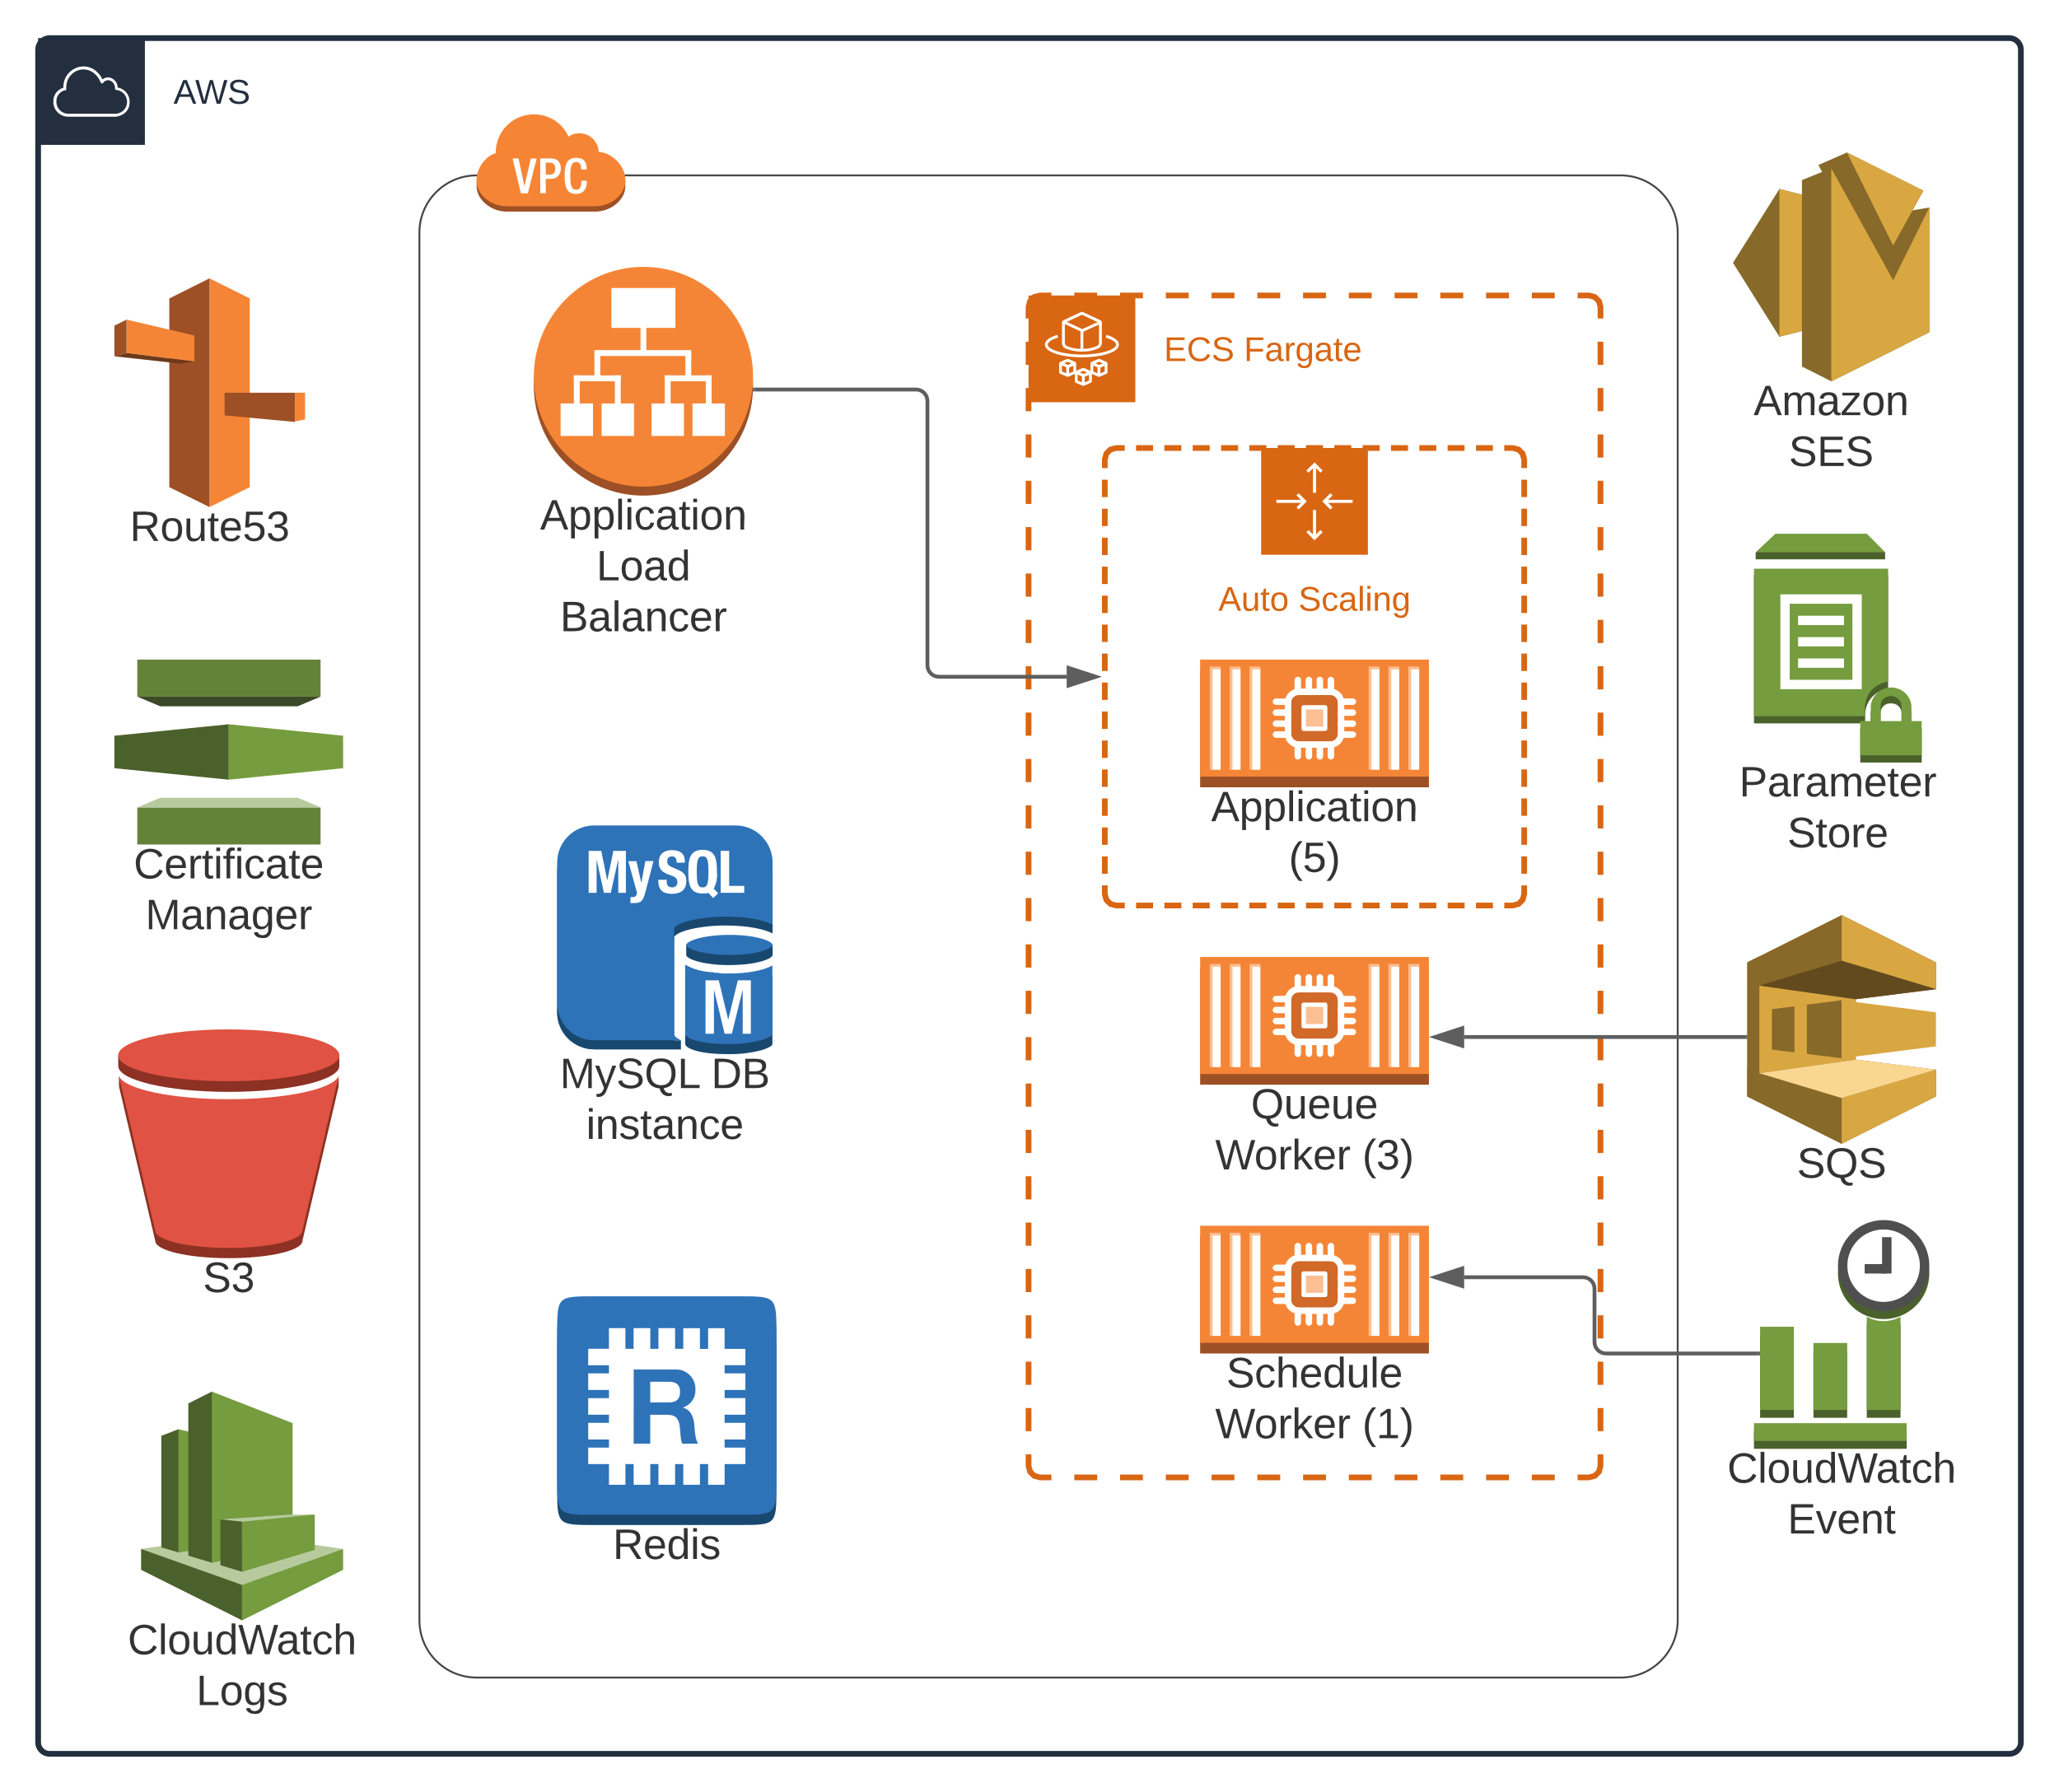 <svg xmlns="http://www.w3.org/2000/svg" xmlns:xlink="http://www.w3.org/1999/xlink" xmlns:lucid="lucid" width="1080" height="940"><g transform="translate(0 0)" lucid:page-tab-id="0_0"><path d="M0 0h1760v1360H0z" fill="#fff"/><path d="M20 26c0-3.3 2.7-6 6-6h1028c3.3 0 6 2.7 6 6v888c0 3.3-2.7 6-6 6H26c-3.3 0-6-2.7-6-6z" stroke="#232f3e" stroke-width="3" fill="#fff" fill-opacity="0"/><path d="M20 20h56v56H20V20z" stroke="#fff" stroke-opacity="0" fill="#232f3e"/><path d="M60.88 61.22h-25c-4.13.05-7.57-3.1-7.9-7.2v-.64c-.15-3.4 1.97-6.38 5.25-7.36v-.66c.12-4.22 2.44-7.75 6.24-9.57 4.12-1.86 8.73-.96 11.8 2.3 1.1 1.1 1.85 2.2 2.45 3.6 1.2-1 2.72-1.32 4.24-.9 2.24.8 3.68 2.74 3.76 5.1 3.68.65 6.32 3.8 6.28 7.56 0 7.07-7.04 7.73-7.12 7.76zm-26.7-13.88c-2.83.6-4.75 3.14-4.6 6.04v.53c.3 3.33 3.1 5.84 6.4 5.76h24.98c3.04-.3 5.4-2.64 5.68-5.7.28-3.43-2.24-6.5-5.68-6.78-.44-.05-.72-.44-.64-.87.08-1.83-1-3.44-2.72-4.13-1.32-.37-2.64.13-3.44 1.24-.2.25-.44.38-.76.33-.28-.05-.48-.24-.6-.5-.6-1.6-1.4-2.85-2.6-4.04-2.68-2.8-6.6-3.6-10.13-2-3.24 1.6-5.2 4.63-5.32 8.24-.04.4-.04.74 0 1.14.04.4-.2.76-.6.84z" stroke="#fff" stroke-opacity="0" fill="#fff"/><use xlink:href="#a" transform="matrix(1,0,0,1,91,40) translate(0 14.4)"/><path d="M539.5 161c0-3.3 2.7-6 6-6h288c3.3 0 6 2.7 6 6v608c0 3.3-2.7 6-6 6h-288c-3.3 0-6-2.7-6-6z" fill="#fff" fill-opacity="0"/><path d="M563.5 155h12m12 0h12m12 0h12m12 0h12m12 0h12m12 0h12m12 0h12m12 0h12m12 0h12m12 0h12m12 0h12m12 0h6l3.03.82 2.15 2.15.82 3.03v6.08m0 12.16v12.16m0 12.16v12.16m0 12.16v12.16m0 12.16v12.16m0 12.16v12.16m0 12.16V313m0 12.16v12.16m0 12.16v12.16m0 12.16v12.16m0 12.16v12.16m0 12.16v12.16m0 12.16v12.16m0 12.16v12.16m0 12.16v12.16m0 12.16v12.16m0 12.16v12.16m0 12.16v12.16m0 12.16v12.16m0 12.16v12.16m0 12.16v12.16m0 12.16v12.16m0 12.16v12.16m0 12.16v12.16m0 12.16v12.16m0 12.16V769l-.82 3.03-2.15 2.15-3.03.82h-6m-12 0h-12m-12 0h-12m-12 0h-12m-12 0h-12m-12 0h-12m-12 0h-12m-12 0h-12m-12 0h-12m-12 0h-12m-12 0h-12m-12 0h-12m-12 0h-6l-3.03-.82-2.15-2.15-.82-3.03v-6.08m0-12.16V738.6m0-12.16v-12.16m0-12.16v-12.16m0-12.16v-12.16m0-12.16v-12.16m0-12.16V617m0-12.16v-12.16m0-12.16v-12.16m0-12.16v-12.16m0-12.16v-12.16m0-12.16V495.4m0-12.16v-12.16m0-12.16v-12.16m0-12.16v-12.16m0-12.16v-12.16m0-12.16V373.8m0-12.16v-12.16m0-12.16v-12.16m0-12.16v-12.16m0-12.16v-12.16m0-12.16V252.2m0-12.16v-12.16m0-12.16v-12.16m0-12.16v-12.16m0-12.16V161l.82-3.03 2.15-2.15 3.03-.82h6" stroke="#d86613" stroke-width="3" fill="none"/><path d="M539.5 155h56v56h-56v-56z" stroke="#fff" stroke-opacity="0" stroke-width="2" fill="#d86613"/><path d="M558 182.18c.07.06.1.13.2.17.1.1.2.2.33.27l.08.06.4.2.22.1h.18l.18.08c.35.12.73.27 1.17.4l.7.2.34.1c1.96.48 3.67.7 5.7.67 3.07.06 5.7-.44 8.5-1.62 1.22-.56 1.93-1.66 1.95-3v-10.7c0-.47-.25-.86-.67-1.07L568 163.7c-.3-.15-.67-.15-.98 0l-9.3 4.33c-.42.2-.67.6-.67 1.06v10.75c0 .83.27 1.54.8 2.2.05.05.1.1.16.13zm3.8.1l-.6-.18-1.06-.36-.27-.12-.25-.1c-.1-.05-.17-.1-.25-.13l-.2-.16-.07-.1-.07-.06-.06-.07c-.3-.34-.44-.72-.44-1.17V170l8.22 3.84v9.13c-1.63-.02-3-.2-4.6-.58zm13.6-.8c-2.38 1.03-4.58 1.5-7.17 1.5v-9l8.22-3.74v9.56c.02.76-.38 1.38-1.05 1.7zm-7.9-16.37l8.26 3.87-8.13 3.64-.05-.03-8.02-3.73z" stroke="#fff" stroke-opacity="0" stroke-width="2" fill="#fff"/><path d="M580.4 175.67l-.4 1.43c3.34 1 5.44 2.4 5.44 3.66 0 2.47-7.38 5.23-17.94 5.23-10.56 0-17.94-2.77-17.94-5.24 0-1.27 2.1-2.67 5.44-3.66l-.4-1.43c-4.18 1.23-6.5 3.05-6.5 5.1 0 4.35 10 6.7 19.4 6.7 9.4 0 19.4-2.35 19.4-6.7 0-2.05-2.32-3.86-6.5-5.1zM580.35 189.83l-3.47-1.5c-.28-.13-.56-.13-.84 0l-3.55 1.53c-.34.17-.52.46-.52.82v3.85l-3.32-1.45c-.28-.14-.56-.14-.83 0l-3.35 1.45v-3.87c0-.36-.2-.7-.53-.83l-3.5-1.5c-.26-.13-.56-.13-.84 0l-3.54 1.53c-.33.17-.5.46-.5.82v4.54c0 .38.2.7.55.85l3.5 1.5h.06c.13.04.23.07.38.07.13 0 .26 0 .36-.08l3.37-1.45v3.86c0 .37.2.68.53.84l3.48 1.5h.05c.12.06.25.08.4.08.13 0 .26-.02.38-.08l3.56-1.53c.33-.17.5-.47.53-.84v-3.82l3.3 1.46h.1c.12.05.25.08.4.1.12-.02.23-.05.33-.1l3.57-1.5c.33-.14.5-.46.5-.8v-4.6c0-.36-.2-.7-.55-.83zm-3.9-.07l2.03.88-1.9.77-1.98-.84zm-8.22 4.77l2.03.86-1.9.74-1.98-.82zm-8.2-4.77l2 .88-1.9.75-1.96-.84zm-3 1.95l2.25.96v3.14l-2.26-.96zm3.75 4.1v-3l2.23-.92v3zm4.46.67l2.26.96v3.1l-2.26-.95zm3.73 4.1v-3l2.25-.93v2.98zm4.5-8.86l2.22.96v3.14l-2.24-.96zm3.7 4.1v-2.98l2.27-.94v3z" stroke="#fff" stroke-opacity="0" stroke-width="2" fill="#fff"/><use xlink:href="#b" transform="matrix(1,0,0,1,610.5,175) translate(0 14.4)"/><use xlink:href="#c" transform="matrix(1,0,0,1,610.5,175) translate(41.95 14.4)"/><path d="M220 122c0-16.57 13.43-30 30-30h600c16.57 0 30 13.43 30 30v728c0 16.57-13.43 30-30 30H250c-16.57 0-30-13.43-30-30z" stroke="#474747" fill-opacity="0"/><path d="M328 94.4v3.54c0 6.42-7.1 13.05-15.76 13.05h-46.48c-8.66 0-15.75-6.64-15.75-13.06V94.4z" fill="#9d5125"/><path d="M280.03 60c8.03 0 14.82 4.4 18.17 11.67 4.6-3.14 10.92-1.98 14.04 2.65 1.17 1.64 1.7 3.32 1.8 5.3 7.87.68 13.95 8.25 13.95 14.27v1.3c0 6.45-7.1 13-15.76 13h-46.5c-8.64 0-15.74-6.55-15.74-13v-1.3c0-5.02 4.2-11.87 10.06-13.56v-.57c.08-10.95 8.97-19.82 19.97-19.77z" fill="#f58535"/><path d="M268.9 83.13h3.08l3.1 14.58 3.32-14.54h3.1l-4.6 18.2h-3.7zM283.37 83.13h5.77c3.5 0 5.04 2.2 5.04 5.3 0 3.1-1.9 5.4-5.33 5.4h-2.57v7.53h-2.9zm2.9 8.5h2.08c1.56 0 2.9-.83 2.9-3.14 0-1.98-.78-3.17-3.1-3.17h-1.87zM307.8 94.83v.38c0 3.32-1.3 6.52-5.6 6.52-4.6 0-6.04-2.97-6.04-9.47s1.43-9.46 6.05-9.46c5.2 0 5.54 3.8 5.54 5.7v.37h-2.9v-.3c0-1.7-.5-3.64-2.6-3.57-2.08.08-3.1 1.35-3.1 7.22 0 5.87.92 7.3 3.14 7.3 2.42 0 2.7-2.7 2.7-4.42v-.3z" fill="#fff"/><path d="M120 545.42l57.98 8.62v5.1c0 7.53-25.98 13.63-58 13.63-32 0-57.98-6.1-57.98-13.64v-5.53z" fill="#8c3123"/><path d="M120.02 582.13c24.2 0 44.93-3.54 53.58-8.5l2.88-4.78 1.15-4.4v5.45l-19 81c0 5.08-17.3 9.1-38.6 9.1-21.33 0-38.6-4.02-38.6-9.1l-19.02-81v-5.35l4.38 9.27c8.76 4.87 29.27 8.3 53.24 8.3z" fill="#8c3123"/><path d="M120 540c32 0 58 6.12 58 13.62 0 7.5-26 13.57-58 13.57s-58-6.02-58-13.58c0-7.56 26-13.62 58-13.62z" fill="#e05243"/><path d="M120 576.6c29.84 0 54.4-5.2 57.62-12.06l-19.02 81c0 5.05-17.3 9.1-38.6 9.1-21.33 0-38.6-4.05-38.6-9.1l-19.03-81C65.6 571.4 90.15 576.6 120 576.6z" fill="#e05243"/><use xlink:href="#d" transform="matrix(1,0,0,1,62,660) translate(44.42 17.778)"/><path d="M1009.52 668.03c0 11.84-9.63 21.46-21.5 21.46-11.86 0-21.5-9.63-21.5-21.47 0-11.85 9.64-21.47 21.5-21.47 11.87 0 21.5 9.62 21.5 21.47z" fill="#4b612c"/><path d="M988.02 691.97c-13.23 0-23.97-10.72-23.97-23.94 0-13.2 10.74-23.94 23.97-23.94 13.23 0 23.97 10.72 23.97 23.93 0 13.22-10.75 23.94-23.98 23.94zm0-42.95c-10.5 0-19.03 8.53-19.03 19 0 10.5 8.52 19.02 19.02 19.02s19.03-8.52 19.03-19c-.05-10.5-8.53-18.97-19.03-19.02z" fill="#4b612c"/><path d="M1009.52 663.93c0 11.85-9.63 21.47-21.5 21.47-11.86 0-21.5-9.62-21.5-21.47 0-11.84 9.64-21.46 21.5-21.46 11.87 0 21.5 9.62 21.5 21.46z" fill="#fff"/><path d="M988.02 687.88c-13.23 0-23.97-10.73-23.97-23.94 0-13.2 10.74-23.94 23.97-23.94 13.23 0 23.97 10.73 23.97 23.94 0 13.2-10.75 23.94-23.98 23.94zm0-42.95c-10.5 0-19.03 8.52-19.03 19 0 10.5 8.52 19.02 19.02 19.02s19.03-8.52 19.03-19c-.05-10.5-8.53-18.97-19.03-19.02z" fill="#4f4f4f"/><path d="M978.07 663.1h11.58v4.96h-11.58v-4.95z" fill="#4f4f4f"/><path d="M987.2 648.98h4.96v19.08h-4.96v-19.08z" fill="#4f4f4f"/><path d="M923.22 700.07h17.7v43.66h-17.7v-43.66zM951.2 708.57h17.7v35.15h-17.7v-35.15zM1000.1 750.65V760H920v-9.35h80.1zM979.17 694.82v48.9h17.7v-48.9c-5.7 3.08-12 3.08-17.7 0z" fill="#4b612c"/><path d="M923.22 695.97h17.7v43.65h-17.7v-43.65zM951.2 704.48h17.7v35.14h-17.7v-35.14zM1000.1 746.55v9.33H920v-9.33h80.1zM979.17 690.72v48.9h17.7v-48.9c-5.7 3.08-12 3.08-17.7 0z" fill="#759c3e"/><use xlink:href="#e" transform="matrix(1,0,0,1,920,760) translate(-14 17.778)"/><use xlink:href="#f" transform="matrix(1,0,0,1,920,760) translate(17.605 44.444)"/><path d="M629.5 507.6h120V569h-120v-61.4z" fill="#9d5025"/><path d="M629.5 502h120v61.4h-120V502z" fill="#f58536"/><path d="M655.42 505.67h5.65v54.08h-5.65v-54.08zM634.6 505.67h5.64v54.08h-5.65v-54.08zM645 505.67h5.66v54.08H645v-54.08zM717.9 505.67h5.66v54.08h-5.66v-54.08zM728.32 505.67h5.65v54.08h-5.65v-54.08zM738.74 505.67h5.65v54.08h-5.66v-54.08z" fill="#fbbf93"/><path d="M636.06 507.13h4.2v52.62h-4.2v-52.62zM646.48 507.13h4.2v52.62h-4.2v-52.62zM656.9 507.13h4.18v52.62h-4.18v-52.62zM719.38 507.13h4.2v52.62h-4.2v-52.62zM729.8 507.13h4.18v52.62h-4.18v-52.62zM740.2 507.13h4.2v52.62h-4.2v-52.62z" fill="#fff"/><path d="M681.28 518.9h16.45c5.67 0 5.67 0 5.67 5.64v16.37c0 5.65 0 5.65-5.67 5.65h-16.45c-5.66 0-5.66 0-5.66-5.64v-16.36c0-5.64 0-5.64 5.66-5.64z" fill="#d16929"/><path d="M697.7 548.24h-16.43c-4.05 0-7.36-3.3-7.36-7.33v-16.37c0-4.03 3.32-7.32 7.37-7.32h16.46c4.05 0 7.36 3.3 7.36 7.33v16.38c0 4.05-3.32 7.34-7.37 7.34h-.03zm-16.43-27.65c-2.18 0-3.96 1.76-3.96 3.93v16.38c0 2.2 1.8 3.95 3.97 3.95h16.46c2.18 0 3.96-1.76 3.96-3.94v-16.37c0-2.17-1.8-3.94-3.97-3.94z" fill="#fff"/><path d="M680.73 520.6c-.93 0-1.7-.77-1.7-1.7v-6.2c0-.93.77-1.7 1.7-1.7.94 0 1.7.77 1.7 1.7v6.2c0 .93-.76 1.7-1.7 1.7zM686.53 520.6c-.94 0-1.7-.77-1.7-1.7v-6.2c0-.93.76-1.7 1.7-1.7s1.7.77 1.7 1.7v6.2c0 .93-.76 1.7-1.7 1.7zM692.3 520.6c-.94 0-1.7-.77-1.7-1.7v-6.2c0-.93.76-1.7 1.7-1.7s1.7.77 1.7 1.7v6.2c0 .93-.76 1.7-1.7 1.7zM698.1 520.6c-.94 0-1.7-.77-1.7-1.7v-6.2c0-.93.76-1.7 1.7-1.7s1.7.77 1.7 1.7v6.2c0 .93-.76 1.7-1.7 1.7zM680.73 554.43c-.93 0-1.7-.75-1.7-1.68v-6.2c0-.93.77-1.7 1.7-1.7.94 0 1.7.77 1.7 1.7v6.2c0 .93-.76 1.68-1.7 1.68zM686.53 554.43c-.94 0-1.7-.75-1.7-1.68v-6.2c0-.93.76-1.7 1.7-1.7s1.7.77 1.7 1.7v6.2c0 .93-.76 1.68-1.7 1.68zM692.3 554.43c-.94 0-1.7-.75-1.7-1.68v-6.2c0-.93.76-1.7 1.7-1.7s1.7.77 1.7 1.7v6.2c0 .93-.76 1.68-1.7 1.68zM698.1 554.43c-.94 0-1.7-.75-1.7-1.68v-6.2c0-.93.76-1.7 1.7-1.7s1.7.77 1.7 1.7v6.2c0 .93-.76 1.68-1.7 1.68zM709.62 525.77h-6.25c-.93 0-1.7-.75-1.7-1.7 0-.92.77-1.68 1.7-1.68h6.23c.93 0 1.7.75 1.7 1.68 0 .94-.77 1.7-1.7 1.7zM709.62 531.5h-6.25c-.93 0-1.7-.74-1.7-1.67 0-.94.77-1.7 1.7-1.7h6.23c.93 0 1.7.76 1.7 1.7 0 .93-.77 1.68-1.7 1.68zM709.62 537.28h-6.25c-.93 0-1.7-.75-1.7-1.7 0-.92.77-1.67 1.7-1.67h6.23c.93 0 1.7.76 1.7 1.7 0 .93-.77 1.68-1.7 1.68zM709.62 543.03h-6.25c-.93 0-1.7-.76-1.7-1.7 0-.92.77-1.68 1.7-1.68h6.23c.93 0 1.7.76 1.7 1.7 0 .92-.77 1.68-1.7 1.68zM675.52 525.77h-6.23c-.94 0-1.7-.75-1.7-1.7 0-.92.76-1.68 1.7-1.68h6.22c.93 0 1.7.75 1.7 1.68 0 .94-.77 1.7-1.7 1.7zM675.52 531.5h-6.23c-.94 0-1.7-.74-1.7-1.67 0-.94.76-1.7 1.7-1.7h6.22c.93 0 1.7.76 1.7 1.7 0 .93-.77 1.68-1.7 1.68zM675.52 537.28h-6.23c-.94 0-1.7-.75-1.7-1.7 0-.92.76-1.67 1.7-1.67h6.22c.93 0 1.7.76 1.7 1.7 0 .93-.77 1.68-1.7 1.68zM675.52 543.03h-6.23c-.94 0-1.7-.76-1.7-1.7 0-.92.76-1.68 1.7-1.68h6.22c.93 0 1.7.76 1.7 1.7 0 .92-.77 1.68-1.7 1.68z" fill="#fff"/><path d="M683.88 527.13h11.22v11.17h-11.22v-11.17z" fill="#fbbf93"/><path d="M695.12 539.43H683.8c-.64 0-1.14-.5-1.14-1.13v-11.27c0-.62.5-1.12 1.13-1.12h11.32c.62 0 1.12.5 1.12 1.13v11.27c0 .63-.5 1.13-1.12 1.13zm-10.1-2.26h9.05v-9h-9.1z" fill="#fff"/><use xlink:href="#g" transform="matrix(1,0,0,1,629.5,569) translate(26.667 17.778)"/><use xlink:href="#h" transform="matrix(1,0,0,1,629.5,569) translate(7.901 44.444)"/><use xlink:href="#i" transform="matrix(1,0,0,1,629.5,569) translate(85.062 44.444)"/><path d="M933.36 99.12L909 137.88l24.36 38.76 19.48-4.97.94-67.28-20.42-5.28z" fill="#876929"/><path d="M960.56 169.66l-27.2 6.98V99.12l27.2 6.97v63.56z" fill="#d9a741"/><path d="M957.33 112.43l3.22 87.56 51.44-25.7v-65.43l-13.13 2.2-41.54 1.36z" fill="#876929"/><path d="M976.97 129.72l16.03-.95 15.86-28.73L968.76 80l-14.98 6.56 23.2 43.16z" fill="#876929"/><path d="M968.75 80l40.1 20.04L993 128.77 968.76 80z" fill="#d9a741"/><path d="M960.55 88.3l32.47 58.75 5.55 33.95-38.02 19-15.38-7.72V94.45l15.38-6.15z" fill="#876929"/><path d="M1012 108.85v65.45L960.56 200V88.3l32.45 58.75 18.97-38.2z" fill="#d9a741"/><use xlink:href="#j" transform="matrix(1,0,0,1,909,200) translate(10.79 17.778)"/><use xlink:href="#k" transform="matrix(1,0,0,1,909,200) translate(29.278 44.444)"/><path d="M916.5 518.88v56.28L966 600l49.5-24.84v-14.04l-42.08-5.28v-31.68l42.08-5.28v-14.04L966 480l-49.5 24.84v14.04z" fill="#876929"/><path d="M916.52 561.08l49.47 14.9v24l-49.48-24.8v-14.1z" fill="#876929"/><path d="M922.8 578.32l-6.3-3.15V504.8l6.33-3.13-.02 76.65z" fill="#876929"/><path d="M973.42 555.85l-50.6 7.13V517l50.6 7.17v31.68zM1015.5 518.92L966 503.97V480l49.5 24.87v14.05zM1015.47 561.1L966 576v24l49.47-24.86V561.1z" fill="#d9a741"/><path d="M947.76 552.86l18.23 2.28V524.7l-18.24 2.32v25.84zM929.4 550.6l11.83 1.46v-24.18l-11.83 1.5v21.2z" fill="#876929"/><path d="M922.83 517L966 504l49.5 14.9-42.08 5.25-50.6-7.16z" fill="#624a1e"/><path d="M922.8 562.98L966 576l49.48-14.9-42.06-5.26-50.6 7.14z" fill="#fad791"/><path d="M1015.47 548.88L966 555.14V524.7l49.47 6.34v17.84z" fill="#d9a741"/><use xlink:href="#l" transform="matrix(1,0,0,1,916.5,600) translate(26.043 17.778)"/><path d="M311.7 437.66h74.1c10.75 0 19.45 8.68 19.45 19.4v32.6c-3.84-2.02-12.2-4.17-24.63-4.17-5.1 0-9.27.33-14.24 1.12-8.36 1.36-12.77 3.72-12.77 5.2v55.4c0 .9 1.25 2.02 3.63 3.26H311.7c-10.75 0-19.45-8.7-19.45-19.4v-74.02c0-10.72 8.7-19.4 19.44-19.4z" fill="#19486f"/><path d="M311.68 433h74.12c10.74 0 19.44 8.7 19.44 19.4V485c-3.84-2.03-12.2-4.17-24.63-4.17-5.08 0-9.26.34-14.23 1.13-8.36 1.35-12.77 3.72-12.77 5.18v55.4c0 .9 1.25 2.02 3.62 3.26h-45.54c-10.73 0-19.43-8.7-19.43-19.4v-74c0-10.7 8.7-19.4 19.43-19.4z" fill="#2e73b8"/><path d="M382.54 495.72c-4.2-.02-7.8.25-11.96.9-3.76.24-6.97-.05-10.64-.94v5.3c0 1.25 3.7 3.25 10.64 4.37 4.17.67 7.75.93 11.96.9 14.73 0 22.7-3.47 22.7-5.26v-5.32zM359.4 511.34v36.36c0 1.87 6.4 5.25 21.6 5.25 6.62.16 12.3-.46 18.74-2.13 3.02-.96 5.17-2.12 5.4-2.9v-36.17c-4.44 2.75-13.6 4.25-22.7 4.25H378.7l-2.24-.37h-1.14l-1.78-.13-.96-.17-1.92-.25c-4.17-.54-7.6-1.66-11.25-3.74z" fill="#19486f"/><path d="M382.54 490.42c-4.2-.02-7.8.25-11.96.9-7.02 1.16-10.64 3.16-10.64 4.37 0 1.2 3.7 3.22 10.64 4.35 4.17.66 7.75.93 11.96.9 14.73 0 22.7-3.47 22.7-5.26 0-1.8-7.97-5.28-22.7-5.28zM359.4 506v36.37c0 1.87 6.4 5.25 21.6 5.25 6.62.16 12.3-.46 18.74-2.13 3.02-.96 5.17-2.13 5.4-2.92v-36.16c-4.44 2.75-13.6 4.25-22.7 4.25H378.7l-2.24-.37h-1.14l-1.78-.34h-.96l-1.92-.24c-4.17-.5-7.6-1.63-11.25-3.7z" fill="#2e73b8"/><path d="M311.73 545.77h45.44v4.65h-45.44c-10.78 0-19.48-8.7-19.48-19.4v-4.68.02c0 10.72 8.7 19.4 19.48 19.4z" fill="#19486f"/><path d="M308.77 446.33h6.6l3.16 15.55 3.2-15.55h6.57v22.02h-4v-17.57l-3.93 17.57h-3.6l-3.84-17.57v17.57h-4.16zM330.73 470.6c.38.04.7.04 1.1 0 1.58 0 2.13-.87 2.28-2.32l-4.55-16.52h4.27l2.55 11.43 2.12-11.48h4.26l-4 15.48c-1.5 5.75-2.46 6.54-6.4 6.54h-1.73zM349.7 461.48v.64c0 2.13.6 3.37 2.95 3.37h.34c1.38-.12 2.42-1.34 2.32-2.7 0-2.03-1.03-2.76-3.98-3.8-3.96-1.34-5.78-3-5.78-6.64 0-4.26 2.63-6.4 6.84-6.4 4.2 0 6.82 1.7 6.82 5.92v.67h-4.27c0-2.13-.7-3.28-2.4-3.28-.2-.02-.37-.02-.58 0-1.24.16-2.12 1.3-1.96 2.54 0 1.4.4 2.14 2.28 3l3.43 1.5c3.37 1.45 4.28 3.16 4.28 5.85 0 4.65-2.83 6.73-7.65 6.73s-7.02-2.34-7.02-6.4v-1zM374.1 471.08l-2.6-2.73c-.48.17-.9.27-1.37.35-.55.03-1.02.03-1.6 0-6.65 0-7.5-4.75-7.5-11.45 0-6.7.85-11.45 7.5-11.45 6.7 0 7.52 4.76 7.52 11.45.32 3.24-.23 6.04-1.7 8.92l2.38 2.43zm-5.56-5.56c2.62 0 3.06-2.25 3.06-8.17 0-5.9-.44-8.16-3.06-8.16s-3.06 2.26-3.06 8.15c0 5.9.44 8.17 3.06 8.17zM378.02 468.35v-22.02h4.45v18.4h7.9v3.62zM370.06 514.25h6.96l4.95 20.7 5.04-20.7h6.83v28.02h-4.26v-23.23l-5.7 23.23h-3.78l-5.62-23.23v23.23h-4.42z" fill="#fff"/><use xlink:href="#m" transform="matrix(1,0,0,1,292.25,553) translate(1.407 17.778)"/><use xlink:href="#n" transform="matrix(1,0,0,1,292.25,553) translate(80.79 17.778)"/><use xlink:href="#o" transform="matrix(1,0,0,1,292.25,553) translate(15.173 44.444)"/><path d="M312.03 685.36h75.44c19.78 0 19.78 0 19.78 19.72v75.2c0 19.7 0 19.7-19.78 19.7h-75.44c-19.78 0-19.78 0-19.78-19.7v-75.2c0-19.72 0-19.72 19.78-19.72z" fill="#19486f"/><path d="M312.03 680h75.44c19.78 0 19.78 0 19.78 19.72v75.2c0 19.7 0 19.7-19.78 19.7h-75.44c-19.78 0-19.78 0-19.78-19.7v-75.2c0-19.72 0-19.72 19.78-19.72z" fill="#2e73b8"/><path d="M390.97 716.22v-8.63h-10.9v-10.86h-8.64v10.85h-4.3v-10.86h-8.73v10.85h-4.3v-10.86h-8.73v10.85h-4.28v-10.86h-8.75v10.85h-4.3v-10.86h-8.64v10.85h-10.88v8.62h10.9v4.27h-10.9v8.7h10.9v4.28h-10.9v8.7h10.9v4.28h-10.9v8.72h10.9v4.27h-10.9v8.63h10.9v10.85h8.64v-10.85h4.3v10.85h8.73v-10.85h4.27v10.85h8.74v-10.85h4.3v10.85h8.74v-10.85h4.3v10.85h8.64v-10.85h10.9v-8.63h-10.9v-4.27h10.9v-8.72h-10.9v-4.27h10.9v-8.72h-10.9v-4.28h10.9v-8.7h-10.9v-4.28h10.9z" fill="#fff"/><path d="M332.4 718.38h21.5c5.66-.35 10.5 3.9 10.86 9.5 0 .35.04.62 0 .93.24 4.37-2.36 8.15-6.5 9.5v.13c4.34 1.05 5.7 5.52 5.96 9.38.17 2.38.44 7.3 1.96 9.47h-8.3c-1.06-2.18-.92-6.2-1.36-9.27-.6-4-2.17-5.87-6.53-5.87h-8.93v15.14h-8.7zm8.67 17.28h9.8c3.8 0 5.85-1.63 5.85-5.5 0-3.84-2.06-5.32-5.85-5.32h-9.8z" fill="#2e73b8"/><use xlink:href="#p" transform="matrix(1,0,0,1,292.25,800) translate(29.167 17.778)"/><path d="M180 812.55l-53-7.78-53 7.78L127 850l53-37.45z" fill="#b7ca9d"/><path d="M84.6 811.7l8.95 2.64 21.05-32.3-21.05-32.3-8.94 3.43v58.52z" fill="#4b612c"/><path d="M125.27 808.9l-31.7 5.56v-64.7l31.7 7.1v52.03z" fill="#759c3e"/><path d="M111.1 819.75l-12.33-3.68V736.2l12.34-6.2 36.64 47.2-36.63 42.55z" fill="#4b612c"/><path d="M153.48 809.87l-42.35 9.97V730l42.35 16.53v63.34z" fill="#759c3e"/><path d="M126.98 831.4L74 812.56v10.93l52.98 26.5v-18.6z" fill="#4b612c"/><path d="M180 823.46L126.97 850v-18.6l53-18.83v10.9z" fill="#759c3e"/><path d="M165.1 794.5h-12.87l-36.6 2.5L127 824.5l38.1-30z" fill="#b7ca9d"/><path d="M115.63 821.1l11.36 3.4-.02-26.28-11.35-1.24v24.1z" fill="#4b612c"/><path d="M165.1 794.5l-38.12 3.72v26.3L165.1 813V794.5z" fill="#759c3e"/><use xlink:href="#e" transform="matrix(1,0,0,1,74,850) translate(-7 17.778)"/><use xlink:href="#q" transform="matrix(1,0,0,1,74,850) translate(28.926 44.444)"/><path d="M579.5 241c0-3.3 2.7-6 6-6h208c3.3 0 6 2.7 6 6v228c0 3.3-2.7 6-6 6h-208c-3.3 0-6-2.7-6-6z" fill="#fff" fill-opacity="0"/><path d="M595.9 235h8.9m5.96 0h8.9m5.95 0h8.93m5.94 0h8.92m5.93 0h8.9m5.96 0h8.9m5.94 0h8.92m5.94 0h8.9m5.96 0h8.9m5.95 0h8.93m5.94 0h8.92m5.93 0h8.9m5.96 0h8.9m5.94 0h4.46l3.03.82 2.15 2.15.82 3.03v4.56m0 6.08v9.12m0 6.08v9.12m0 6.08v9.12m0 6.08v9.12m0 6.08v9.12m0 6.08v9.12m0 6.08v9.12m0 6.08v9.12m0 6.08v9.12m0 6.08v9.12m0 6.08v9.12m0 6.08v9.12m0 6.08v9.12m0 6.08v9.12m0 6.08V469l-.82 3.03-2.15 2.15-3.03.82h-4.46m-5.94 0h-8.9m-5.96 0h-8.9m-5.95 0h-8.93m-5.94 0h-8.92m-5.93 0h-8.9m-5.96 0h-8.9m-5.94 0h-8.92m-5.94 0h-8.9m-5.96 0h-8.9m-5.95 0h-8.93m-5.94 0h-8.92m-5.93 0h-8.9m-5.96 0h-8.9m-5.94 0h-4.46l-3.03-.82-2.15-2.15-.82-3.03v-4.56m0-6.08v-9.12m0-6.08v-9.12m0-6.08v-9.12m0-6.08v-9.12m0-6.08v-9.12m0-6.08v-9.12m0-6.08v-9.12m0-6.08v-9.12m0-6.08v-9.12m0-6.08v-9.12m0-6.08v-9.12m0-6.08v-9.12m0-6.08v-9.12m0-6.08v-9.12m0-6.08V241l.82-3.03 2.15-2.15 3.03-.82h4.46" stroke="#d86613" stroke-width="3" fill="none"/><path d="M661.5 235h56v56h-56v-56z" stroke="#fff" stroke-opacity="0" fill="#d86613"/><path d="M681.18 258.73l-1.14 1.13 2.33 2.34H669.5v1.6h12.87l-2.33 2.34 1.14 1.13 4.27-4.27-4.27-4.27zM709.5 262.2h-12.87l2.33-2.34-1.14-1.13-4.27 4.27 4.27 4.27 1.14-1.13-2.33-2.34h12.87v-1.6zM688.7 245.63v12.87h1.6v-12.87l2.34 2.33 1.13-1.13-4.27-4.28-4.27 4.28 1.13 1.13 2.34-2.33zM690.3 280.37V267.5h-1.6v12.87l-2.34-2.33-1.13 1.13 4.27 4.28 4.27-4.28-1.13-1.13-2.34 2.33z" stroke="#fff" stroke-opacity="0" fill="#fff"/><use xlink:href="#r" transform="matrix(1,0,0,1,579.5,306) translate(59.55 14.4)"/><use xlink:href="#s" transform="matrix(1,0,0,1,579.5,306) translate(101.55 14.4)"/><path d="M629.5 351.6h120V413h-120v-61.4z" fill="#9d5025"/><path d="M629.5 346h120v61.4h-120V346z" fill="#f58536"/><path d="M655.42 349.67h5.65v54.08h-5.65v-54.08zM634.6 349.67h5.64v54.08h-5.65v-54.08zM645 349.67h5.66v54.08H645v-54.08zM717.9 349.67h5.66v54.08h-5.66v-54.08zM728.32 349.67h5.65v54.08h-5.65v-54.08zM738.74 349.67h5.65v54.08h-5.66v-54.08z" fill="#fbbf93"/><path d="M636.06 351.13h4.2v52.62h-4.2v-52.62zM646.48 351.13h4.2v52.62h-4.2v-52.62zM656.9 351.13h4.18v52.62h-4.18v-52.62zM719.38 351.13h4.2v52.62h-4.2v-52.62zM729.8 351.13h4.18v52.62h-4.18v-52.62zM740.2 351.13h4.2v52.62h-4.2v-52.62z" fill="#fff"/><path d="M681.28 362.9h16.45c5.67 0 5.67 0 5.67 5.64v16.37c0 5.65 0 5.65-5.67 5.65h-16.45c-5.66 0-5.66 0-5.66-5.64v-16.36c0-5.64 0-5.64 5.66-5.64z" fill="#d16929"/><path d="M697.7 392.24h-16.43c-4.05 0-7.36-3.3-7.36-7.33v-16.37c0-4.03 3.32-7.32 7.37-7.32h16.46c4.05 0 7.36 3.3 7.36 7.33v16.38c0 4.05-3.32 7.34-7.37 7.34h-.03zm-16.43-27.65c-2.18 0-3.96 1.76-3.96 3.93v16.38c0 2.2 1.8 3.95 3.97 3.95h16.46c2.18 0 3.96-1.76 3.96-3.94v-16.37c0-2.17-1.8-3.94-3.97-3.94z" fill="#fff"/><path d="M680.73 364.6c-.93 0-1.7-.77-1.7-1.7v-6.2c0-.93.77-1.7 1.7-1.7.94 0 1.7.77 1.7 1.7v6.2c0 .93-.76 1.7-1.7 1.7zM686.53 364.6c-.94 0-1.7-.77-1.7-1.7v-6.2c0-.93.76-1.7 1.7-1.7s1.7.77 1.7 1.7v6.2c0 .93-.76 1.7-1.7 1.7zM692.3 364.6c-.94 0-1.7-.77-1.7-1.7v-6.2c0-.93.76-1.7 1.7-1.7s1.7.77 1.7 1.7v6.2c0 .93-.76 1.7-1.7 1.7zM698.1 364.6c-.94 0-1.7-.77-1.7-1.7v-6.2c0-.93.76-1.7 1.7-1.7s1.7.77 1.7 1.7v6.2c0 .93-.76 1.7-1.7 1.7zM680.73 398.43c-.93 0-1.7-.75-1.7-1.68v-6.2c0-.93.77-1.7 1.7-1.7.94 0 1.7.77 1.7 1.7v6.2c0 .93-.76 1.68-1.7 1.68zM686.53 398.43c-.94 0-1.7-.75-1.7-1.68v-6.2c0-.93.76-1.7 1.7-1.7s1.7.77 1.7 1.7v6.2c0 .93-.76 1.68-1.7 1.68zM692.3 398.43c-.94 0-1.7-.75-1.7-1.68v-6.2c0-.93.76-1.7 1.7-1.7s1.7.77 1.7 1.7v6.2c0 .93-.76 1.68-1.7 1.68zM698.1 398.43c-.94 0-1.7-.75-1.7-1.68v-6.2c0-.93.76-1.7 1.7-1.7s1.7.77 1.7 1.7v6.2c0 .93-.76 1.68-1.7 1.68zM709.62 369.77h-6.25c-.93 0-1.7-.75-1.7-1.7 0-.92.77-1.68 1.7-1.68h6.23c.93 0 1.7.75 1.7 1.68 0 .94-.77 1.7-1.7 1.7zM709.62 375.5h-6.25c-.93 0-1.7-.74-1.7-1.67 0-.94.77-1.7 1.7-1.7h6.23c.93 0 1.7.76 1.7 1.7 0 .93-.77 1.68-1.7 1.68zM709.62 381.28h-6.25c-.93 0-1.7-.75-1.7-1.7 0-.92.77-1.67 1.7-1.67h6.23c.93 0 1.7.76 1.7 1.7 0 .93-.77 1.68-1.7 1.68zM709.62 387.03h-6.25c-.93 0-1.7-.76-1.7-1.7 0-.92.77-1.68 1.7-1.68h6.23c.93 0 1.7.76 1.7 1.7 0 .92-.77 1.68-1.7 1.68zM675.52 369.77h-6.23c-.94 0-1.7-.75-1.7-1.7 0-.92.76-1.68 1.7-1.68h6.22c.93 0 1.7.75 1.7 1.68 0 .94-.77 1.7-1.7 1.7zM675.52 375.5h-6.23c-.94 0-1.7-.74-1.7-1.67 0-.94.76-1.7 1.7-1.7h6.22c.93 0 1.7.76 1.7 1.7 0 .93-.77 1.68-1.7 1.68zM675.52 381.28h-6.23c-.94 0-1.7-.75-1.7-1.7 0-.92.76-1.67 1.7-1.67h6.22c.93 0 1.7.76 1.7 1.7 0 .93-.77 1.68-1.7 1.68zM675.52 387.03h-6.23c-.94 0-1.7-.76-1.7-1.7 0-.92.76-1.68 1.7-1.68h6.22c.93 0 1.7.76 1.7 1.7 0 .92-.77 1.68-1.7 1.68z" fill="#fff"/><path d="M683.88 371.13h11.22v11.17h-11.22v-11.18z" fill="#fbbf93"/><path d="M695.12 383.43H683.8c-.64 0-1.14-.5-1.14-1.13v-11.27c0-.62.5-1.12 1.13-1.12h11.32c.62 0 1.12.5 1.12 1.13v11.27c0 .63-.5 1.13-1.12 1.13zm-10.1-2.26h9.05v-9h-9.1z" fill="#fff"/><use xlink:href="#t" transform="matrix(1,0,0,1,629.5,413) translate(5.772 17.778)"/><use xlink:href="#u" transform="matrix(1,0,0,1,629.5,413) translate(46.481 44.444)"/><path d="M180 402.98L119.97 409v-29.07l60 6.02v17.03z" fill="#759c3e"/><path d="M60 402.98l59.98 6.02v-29.07L60 385.95v17.03z" fill="#4b612c"/><path d="M72 346h96.14v19.44H72V346z" fill="#648339"/><path d="M156.14 370.5h-72.1l-12.02-5.06h96.14l-12.02 5.05z" fill="#3c4929"/><path d="M72 423.55h96.14V443H72v-19.45z" fill="#648339"/><path d="M156.14 418.5h-72.1l-12.02 5.04h96.14l-12.02-5.05z" fill="#b7ca9d"/><use xlink:href="#v" transform="matrix(1,0,0,1,60,443) translate(10.123 17.778)"/><use xlink:href="#w" transform="matrix(1,0,0,1,60,443) translate(16.235 44.444)"/><path d="M395 202.36c0 31.8-25.76 57.63-57.5 57.63S280 234.16 280 202.35c0-31.8 25.76-57.63 57.5-57.63s57.5 25.82 57.5 57.63z" fill="#9d5025"/><path d="M395 197.63c0 31.8-25.76 57.63-57.5 57.63S280 229.44 280 197.63c0-31.8 25.76-57.63 57.5-57.63s57.5 25.82 57.5 57.63z" fill="#f58536"/><path d="M354.27 151.08V172H320.7v-20.92h33.57zM380.22 211.64v17.04h-17v-17.04h17zM358.73 211.64v17.04h-17v-17.04h17zM332.56 211.64v17.04h-17v-17.04h17zM311.05 211.64v17.04h-17v-17.04h17z" fill="#fff"/><path d="M301.02 196.9h3.06v16.7h-3.06v-16.7z" fill="#fff"/><path d="M301.02 196.9h24.57v3.05H301v-3.06z" fill="#fff"/><path d="M322.53 196.9h3.06v16.7h-3.07v-16.7zM348.7 196.9h3.06v16.7h-3.06v-16.7z" fill="#fff"/><path d="M348.7 196.9h24.56v3.05H348.7v-3.06z" fill="#fff"/><path d="M370.2 196.9h3.06v16.7h-3.05v-16.7zM311.8 184.95h3.06v13.47h-3.06v-13.47zM335.96 168.92h3.06v16.28h-3.06v-16.28z" fill="#fff"/><path d="M311.8 183.67h50.77v3.06H311.8v-3.06z" fill="#fff"/><path d="M359.5 184.95h3.07v13.47h-3.06v-13.47z" fill="#fff"/><use xlink:href="#t" transform="matrix(1,0,0,1,280,260) translate(3.272 17.778)"/><use xlink:href="#x" transform="matrix(1,0,0,1,280,260) translate(32.809 44.444)"/><use xlink:href="#y" transform="matrix(1,0,0,1,280,260) translate(13.735 71.111)"/><path d="M131 255.56L109.9 266V146l21.1 10.56v99z" fill="#f58536"/><path d="M88.8 255.56L109.9 266V146l-21.1 10.56v99z" fill="#9d5025"/><path d="M101.94 189.66l-35.58-4.5v-17.5l35.58 8.34v13.66z" fill="#f58536"/><path d="M60 170.83l6.36-3.16v17.5L60 186.9v-16.07z" fill="#9d5025"/><path d="M101.95 189.65l-7.38 1.1L60 186.9l6.38-1.74 35.57 4.5z" fill="#6b3a19"/><path d="M154.72 221.08L160 220v-14h-5.28v15.08z" fill="#f58536"/><path d="M117.8 217.92l36.9 3.42V206h-36.9v11.92z" fill="#9d5025"/><use xlink:href="#z" transform="matrix(1,0,0,1,60,266.001) translate(8.056 17.778)"/><path d="M978.34 374.44c.28-6.76 5.28-12.28 12.03-13.05v-59.62H920v77.7h58.34v-5.04z" fill="#4b612c"/><path d="M978.2 370.7c.28-6.82 5.42-12.32 12.17-13.1v-59.3H920v77.42h58.2v-5.03z" fill="#759c3e"/><path d="M1002.6 382.04v-8.1c-.57-5.02-4.38-8.82-9.38-9.42-5.86-.72-11.25 3.48-11.96 9.4v8.12h-5.5V400h32.23v-17.96zm-5.22 0h-10.96v-8.14c.03-2.77 2.32-4.98 5.1-4.94.16 0 .3 0 .4.03 2.92-.15 5.37 2.06 5.53 4.93z" fill="#4b612c"/><path d="M1002.6 378.25v-8.1c-.57-5.02-4.38-8.82-9.38-9.43-5.86-.7-11.25 3.5-11.96 9.43v8.1h-5.5v17.96h32.23v-17.95zm-5.22 0h-10.96v-8.1c.03-2.8 2.32-5.02 5.1-4.98.12 0 .25 0 .38.03 2.9-.14 5.32 2.07 5.52 4.95z" fill="#759c3e"/><path d="M988.8 289.66v3.76h-67.9v-3.76l33.95-9.18 33.95 9.18z" fill="#4b612c"/><path d="M979.23 280h-48l-10.32 9.67h67.9l-9.57-9.67z" fill="#759c3e"/><path d="M943.14 345.4h24.08v4.9h-24.08v-4.9zM943.14 334.2h24.08v4.9h-24.08v-4.9zM943.14 323h24.08v4.92h-24.08V323z" fill="#fff"/><path d="M933.85 311.8v49.72h42.7V311.8zm37.78 44.8h-32.87v-39.9h32.87z" fill="#fff"/><use xlink:href="#A" transform="matrix(1,0,0,1,920,400) translate(-7.759 17.778)"/><use xlink:href="#B" transform="matrix(1,0,0,1,920,400) translate(17.488 44.444)"/><path d="M629.5 648.6h120V710h-120v-61.4z" fill="#9d5025"/><path d="M629.5 643h120v61.4h-120V643z" fill="#f58536"/><path d="M655.42 646.67h5.65v54.08h-5.65v-54.08zM634.6 646.67h5.64v54.08h-5.65v-54.08zM645 646.67h5.66v54.08H645v-54.08zM717.9 646.67h5.66v54.08h-5.66v-54.08zM728.32 646.67h5.65v54.08h-5.65v-54.08zM738.74 646.67h5.65v54.08h-5.66v-54.08z" fill="#fbbf93"/><path d="M636.06 648.13h4.2v52.62h-4.2v-52.62zM646.48 648.13h4.2v52.62h-4.2v-52.62zM656.9 648.13h4.18v52.62h-4.18v-52.62zM719.38 648.13h4.2v52.62h-4.2v-52.62zM729.8 648.13h4.18v52.62h-4.18v-52.62zM740.2 648.13h4.2v52.62h-4.2v-52.62z" fill="#fff"/><path d="M681.28 659.9h16.45c5.67 0 5.67 0 5.67 5.64v16.37c0 5.65 0 5.65-5.67 5.65h-16.45c-5.66 0-5.66 0-5.66-5.64v-16.36c0-5.64 0-5.64 5.66-5.64z" fill="#d16929"/><path d="M697.7 689.24h-16.43c-4.05 0-7.36-3.3-7.36-7.33v-16.37c0-4.03 3.32-7.32 7.37-7.32h16.46c4.05 0 7.36 3.3 7.36 7.33v16.38c0 4.05-3.32 7.34-7.37 7.34h-.03zm-16.43-27.65c-2.18 0-3.96 1.76-3.96 3.93v16.38c0 2.2 1.8 3.95 3.97 3.95h16.46c2.18 0 3.96-1.76 3.96-3.94v-16.37c0-2.17-1.8-3.94-3.97-3.94z" fill="#fff"/><path d="M680.73 661.6c-.93 0-1.7-.77-1.7-1.7v-6.2c0-.93.77-1.7 1.7-1.7.94 0 1.7.77 1.7 1.7v6.2c0 .93-.76 1.7-1.7 1.7zM686.53 661.6c-.94 0-1.7-.77-1.7-1.7v-6.2c0-.93.76-1.7 1.7-1.7s1.7.77 1.7 1.7v6.2c0 .93-.76 1.7-1.7 1.7zM692.3 661.6c-.94 0-1.7-.77-1.7-1.7v-6.2c0-.93.76-1.7 1.7-1.7s1.7.77 1.7 1.7v6.2c0 .93-.76 1.7-1.7 1.7zM698.1 661.6c-.94 0-1.7-.77-1.7-1.7v-6.2c0-.93.76-1.7 1.7-1.7s1.7.77 1.7 1.7v6.2c0 .93-.76 1.7-1.7 1.7zM680.73 695.43c-.93 0-1.7-.75-1.7-1.68v-6.2c0-.93.77-1.7 1.7-1.7.94 0 1.7.77 1.7 1.7v6.2c0 .93-.76 1.68-1.7 1.68zM686.53 695.43c-.94 0-1.7-.75-1.7-1.68v-6.2c0-.93.76-1.7 1.7-1.7s1.7.77 1.7 1.7v6.2c0 .93-.76 1.68-1.7 1.68zM692.3 695.43c-.94 0-1.7-.75-1.7-1.68v-6.2c0-.93.76-1.7 1.7-1.7s1.7.77 1.7 1.7v6.2c0 .93-.76 1.68-1.7 1.68zM698.1 695.43c-.94 0-1.7-.75-1.7-1.68v-6.2c0-.93.76-1.7 1.7-1.7s1.7.77 1.7 1.7v6.2c0 .93-.76 1.68-1.7 1.68zM709.62 666.77h-6.25c-.93 0-1.7-.75-1.7-1.7 0-.92.77-1.68 1.7-1.68h6.23c.93 0 1.7.75 1.7 1.68 0 .94-.77 1.7-1.7 1.7zM709.62 672.5h-6.25c-.93 0-1.7-.74-1.7-1.67 0-.94.77-1.7 1.7-1.7h6.23c.93 0 1.7.76 1.7 1.7 0 .93-.77 1.68-1.7 1.68zM709.62 678.28h-6.25c-.93 0-1.7-.75-1.7-1.7 0-.92.77-1.67 1.7-1.67h6.23c.93 0 1.7.76 1.7 1.7 0 .93-.77 1.68-1.7 1.68zM709.62 684.03h-6.25c-.93 0-1.7-.76-1.7-1.7 0-.92.77-1.68 1.7-1.68h6.23c.93 0 1.7.76 1.7 1.7 0 .92-.77 1.68-1.7 1.68zM675.52 666.77h-6.23c-.94 0-1.7-.75-1.7-1.7 0-.92.76-1.68 1.7-1.68h6.22c.93 0 1.7.75 1.7 1.68 0 .94-.77 1.7-1.7 1.7zM675.52 672.5h-6.23c-.94 0-1.7-.74-1.7-1.67 0-.94.76-1.7 1.7-1.7h6.22c.93 0 1.7.76 1.7 1.7 0 .93-.77 1.68-1.7 1.68zM675.52 678.28h-6.23c-.94 0-1.7-.75-1.7-1.7 0-.92.76-1.67 1.7-1.67h6.22c.93 0 1.7.76 1.7 1.7 0 .93-.77 1.68-1.7 1.68zM675.52 684.03h-6.23c-.94 0-1.7-.76-1.7-1.7 0-.92.76-1.68 1.7-1.68h6.22c.93 0 1.7.76 1.7 1.7 0 .92-.77 1.68-1.7 1.68z" fill="#fff"/><path d="M683.88 668.13h11.22v11.17h-11.22v-11.17z" fill="#fbbf93"/><path d="M695.12 680.43H683.8c-.64 0-1.14-.5-1.14-1.13v-11.27c0-.62.5-1.12 1.13-1.12h11.32c.62 0 1.12.5 1.12 1.13v11.27c0 .63-.5 1.13-1.12 1.13zm-10.1-2.26h9.05v-9h-9.1z" fill="#fff"/><g><use xlink:href="#C" transform="matrix(1,0,0,1,629.5,710) translate(13.735 17.778)"/><use xlink:href="#h" transform="matrix(1,0,0,1,629.5,710) translate(7.901 44.444)"/><use xlink:href="#D" transform="matrix(1,0,0,1,629.5,710) translate(85.062 44.444)"/></g><path d="M922.22 710h-79.86c-3.3 0-6-2.7-6-6v-28c0-3.3-2.7-6-6-6H768" stroke="#5e5e5e" stroke-width="2" fill="none"/><path d="M923.22 711h-1.03v-2h1.02" fill="#5e5e5e"/><path d="M752.74 670l14.26-4.64v9.28z" stroke="#5e5e5e" stroke-width="2" fill="#5e5e5e"/><path d="M915.5 543.98H768" stroke="#5e5e5e" stroke-width="2" fill="none"/><path d="M916.5 544.98h-1.03v-2h1.03" fill="#5e5e5e"/><path d="M752.74 543.98l14.26-4.64v9.27z" stroke="#5e5e5e" stroke-width="2" fill="#5e5e5e"/><path d="M395.9 204.33h84.56c3.3 0 6 2.7 6 6V349c0 3.3 2.68 6 6 6h67.04" stroke="#5e5e5e" stroke-width="2" fill="none"/><path d="M395.94 205.33h-1.07l.1-2h.97" fill="#5e5e5e"/><path d="M574.76 355l-14.26 4.64v-9.28z" stroke="#5e5e5e" stroke-width="2" fill="#5e5e5e"/><defs><path fill="#232f3e" d="M205 0l-28-72H64L36 0H1l101-248h38L239 0h-34zm-38-99l-47-123c-12 45-31 82-46 123h93" id="E"/><path fill="#232f3e" d="M266 0h-40l-56-210L115 0H75L2-248h35L96-30l15-64 43-154h32l59 218 59-218h35" id="F"/><path fill="#232f3e" d="M185-189c-5-48-123-54-124 2 14 75 158 14 163 119 3 78-121 87-175 55-17-10-28-26-33-46l33-7c5 56 141 63 141-1 0-78-155-14-162-118-5-82 145-84 179-34 5 7 8 16 11 25" id="G"/><g id="a"><use transform="matrix(0.05,0,0,0.05,0,0)" xlink:href="#E"/><use transform="matrix(0.05,0,0,0.05,11.35,0)" xlink:href="#F"/><use transform="matrix(0.05,0,0,0.05,28.3,0)" xlink:href="#G"/></g><path fill="#d86613" d="M30 0v-248h187v28H63v79h144v27H63v87h162V0H30" id="H"/><path fill="#d86613" d="M212-179c-10-28-35-45-73-45-59 0-87 40-87 99 0 60 29 101 89 101 43 0 62-24 78-52l27 14C228-24 195 4 139 4 59 4 22-46 18-125c-6-104 99-153 187-111 19 9 31 26 39 46" id="I"/><path fill="#d86613" d="M185-189c-5-48-123-54-124 2 14 75 158 14 163 119 3 78-121 87-175 55-17-10-28-26-33-46l33-7c5 56 141 63 141-1 0-78-155-14-162-118-5-82 145-84 179-34 5 7 8 16 11 25" id="J"/><g id="b"><use transform="matrix(0.05,0,0,0.05,0,0)" xlink:href="#H"/><use transform="matrix(0.05,0,0,0.05,12,0)" xlink:href="#I"/><use transform="matrix(0.05,0,0,0.05,24.95,0)" xlink:href="#J"/></g><path fill="#d86613" d="M63-220v92h138v28H63V0H30v-248h175v28H63" id="K"/><path fill="#d86613" d="M141-36C126-15 110 5 73 4 37 3 15-17 15-53c-1-64 63-63 125-63 3-35-9-54-41-54-24 1-41 7-42 31l-33-3c5-37 33-52 76-52 45 0 72 20 72 64v82c-1 20 7 32 28 27v20c-31 9-61-2-59-35zM48-53c0 20 12 33 32 33 41-3 63-29 60-74-43 2-92-5-92 41" id="L"/><path fill="#d86613" d="M114-163C36-179 61-72 57 0H25l-1-190h30c1 12-1 29 2 39 6-27 23-49 58-41v29" id="M"/><path fill="#d86613" d="M177-190C167-65 218 103 67 71c-23-6-38-20-44-43l32-5c15 47 100 32 89-28v-30C133-14 115 1 83 1 29 1 15-40 15-95c0-56 16-97 71-98 29-1 48 16 59 35 1-10 0-23 2-32h30zM94-22c36 0 50-32 50-73 0-42-14-75-50-75-39 0-46 34-46 75s6 73 46 73" id="N"/><path fill="#d86613" d="M59-47c-2 24 18 29 38 22v24C64 9 27 4 27-40v-127H5v-23h24l9-43h21v43h35v23H59v120" id="O"/><path fill="#d86613" d="M100-194c63 0 86 42 84 106H49c0 40 14 67 53 68 26 1 43-12 49-29l28 8c-11 28-37 45-77 45C44 4 14-33 15-96c1-61 26-98 85-98zm52 81c6-60-76-77-97-28-3 7-6 17-6 28h103" id="P"/><g id="c"><use transform="matrix(0.05,0,0,0.05,0,0)" xlink:href="#K"/><use transform="matrix(0.05,0,0,0.05,10.95,0)" xlink:href="#L"/><use transform="matrix(0.05,0,0,0.05,20.95,0)" xlink:href="#M"/><use transform="matrix(0.05,0,0,0.05,26.9,0)" xlink:href="#N"/><use transform="matrix(0.05,0,0,0.05,36.9,0)" xlink:href="#L"/><use transform="matrix(0.05,0,0,0.05,46.9,0)" xlink:href="#O"/><use transform="matrix(0.05,0,0,0.05,51.9,0)" xlink:href="#P"/></g><path fill="#333" d="M185-189c-5-48-123-54-124 2 14 75 158 14 163 119 3 78-121 87-175 55-17-10-28-26-33-46l33-7c5 56 141 63 141-1 0-78-155-14-162-118-5-82 145-84 179-34 5 7 8 16 11 25" id="Q"/><path fill="#333" d="M126-127c33 6 58 20 58 59 0 88-139 92-164 29-3-8-5-16-6-25l32-3c6 27 21 44 54 44 32 0 52-15 52-46 0-38-36-46-79-43v-28c39 1 72-4 72-42 0-27-17-43-46-43-28 0-47 15-49 41l-32-3c6-42 35-63 81-64 48-1 79 21 79 65 0 36-21 52-52 59" id="R"/><g id="d"><use transform="matrix(0.062,0,0,0.062,0,0)" xlink:href="#Q"/><use transform="matrix(0.062,0,0,0.062,14.815,0)" xlink:href="#R"/></g><path fill="#333" d="M212-179c-10-28-35-45-73-45-59 0-87 40-87 99 0 60 29 101 89 101 43 0 62-24 78-52l27 14C228-24 195 4 139 4 59 4 22-46 18-125c-6-104 99-153 187-111 19 9 31 26 39 46" id="S"/><path fill="#333" d="M24 0v-261h32V0H24" id="T"/><path fill="#333" d="M100-194c62-1 85 37 85 99 1 63-27 99-86 99S16-35 15-95c0-66 28-99 85-99zM99-20c44 1 53-31 53-75 0-43-8-75-51-75s-53 32-53 75 10 74 51 75" id="U"/><path fill="#333" d="M84 4C-5 8 30-112 23-190h32v120c0 31 7 50 39 49 72-2 45-101 50-169h31l1 190h-30c-1-10 1-25-2-33-11 22-28 36-60 37" id="V"/><path fill="#333" d="M85-194c31 0 48 13 60 33l-1-100h32l1 261h-30c-2-10 0-23-3-31C134-8 116 4 85 4 32 4 16-35 15-94c0-66 23-100 70-100zm9 24c-40 0-46 34-46 75 0 40 6 74 45 74 42 0 51-32 51-76 0-42-9-74-50-73" id="W"/><path fill="#333" d="M266 0h-40l-56-210L115 0H75L2-248h35L96-30l15-64 43-154h32l59 218 59-218h35" id="X"/><path fill="#333" d="M141-36C126-15 110 5 73 4 37 3 15-17 15-53c-1-64 63-63 125-63 3-35-9-54-41-54-24 1-41 7-42 31l-33-3c5-37 33-52 76-52 45 0 72 20 72 64v82c-1 20 7 32 28 27v20c-31 9-61-2-59-35zM48-53c0 20 12 33 32 33 41-3 63-29 60-74-43 2-92-5-92 41" id="Y"/><path fill="#333" d="M59-47c-2 24 18 29 38 22v24C64 9 27 4 27-40v-127H5v-23h24l9-43h21v43h35v23H59v120" id="Z"/><path fill="#333" d="M96-169c-40 0-48 33-48 73s9 75 48 75c24 0 41-14 43-38l32 2c-6 37-31 61-74 61-59 0-76-41-82-99-10-93 101-131 147-64 4 7 5 14 7 22l-32 3c-4-21-16-35-41-35" id="aa"/><path fill="#333" d="M106-169C34-169 62-67 57 0H25v-261h32l-1 103c12-21 28-36 61-36 89 0 53 116 60 194h-32v-121c2-32-8-49-39-48" id="ab"/><g id="e"><use transform="matrix(0.062,0,0,0.062,0,0)" xlink:href="#S"/><use transform="matrix(0.062,0,0,0.062,15.988,0)" xlink:href="#T"/><use transform="matrix(0.062,0,0,0.062,20.864,0)" xlink:href="#U"/><use transform="matrix(0.062,0,0,0.062,33.21,0)" xlink:href="#V"/><use transform="matrix(0.062,0,0,0.062,45.556,0)" xlink:href="#W"/><use transform="matrix(0.062,0,0,0.062,57.901,0)" xlink:href="#X"/><use transform="matrix(0.062,0,0,0.062,78.025,0)" xlink:href="#Y"/><use transform="matrix(0.062,0,0,0.062,90.37,0)" xlink:href="#Z"/><use transform="matrix(0.062,0,0,0.062,96.543,0)" xlink:href="#aa"/><use transform="matrix(0.062,0,0,0.062,107.654,0)" xlink:href="#ab"/></g><path fill="#333" d="M30 0v-248h187v28H63v79h144v27H63v87h162V0H30" id="ac"/><path fill="#333" d="M108 0H70L1-190h34L89-25l56-165h34" id="ad"/><path fill="#333" d="M100-194c63 0 86 42 84 106H49c0 40 14 67 53 68 26 1 43-12 49-29l28 8c-11 28-37 45-77 45C44 4 14-33 15-96c1-61 26-98 85-98zm52 81c6-60-76-77-97-28-3 7-6 17-6 28h103" id="ae"/><path fill="#333" d="M117-194c89-4 53 116 60 194h-32v-121c0-31-8-49-39-48C34-167 62-67 57 0H25l-1-190h30c1 10-1 24 2 32 11-22 29-35 61-36" id="af"/><g id="f"><use transform="matrix(0.062,0,0,0.062,0,0)" xlink:href="#ac"/><use transform="matrix(0.062,0,0,0.062,14.815,0)" xlink:href="#ad"/><use transform="matrix(0.062,0,0,0.062,25.926,0)" xlink:href="#ae"/><use transform="matrix(0.062,0,0,0.062,38.272,0)" xlink:href="#af"/><use transform="matrix(0.062,0,0,0.062,50.617,0)" xlink:href="#Z"/></g><path fill="#333" d="M140-251c81 0 123 46 123 126C263-53 228-8 163 1c7 30 30 48 69 40v23c-55 16-95-15-103-61C56-3 17-48 17-125c0-80 42-126 123-126zm0 227c63 0 89-41 89-101s-29-99-89-99c-61 0-89 39-89 99S79-25 140-24" id="ag"/><g id="g"><use transform="matrix(0.062,0,0,0.062,0,0)" xlink:href="#ag"/><use transform="matrix(0.062,0,0,0.062,17.284,0)" xlink:href="#V"/><use transform="matrix(0.062,0,0,0.062,29.63,0)" xlink:href="#ae"/><use transform="matrix(0.062,0,0,0.062,41.975,0)" xlink:href="#V"/><use transform="matrix(0.062,0,0,0.062,54.321,0)" xlink:href="#ae"/></g><path fill="#333" d="M114-163C36-179 61-72 57 0H25l-1-190h30c1 12-1 29 2 39 6-27 23-49 58-41v29" id="ah"/><path fill="#333" d="M143 0L79-87 56-68V0H24v-261h32v163l83-92h37l-77 82L181 0h-38" id="ai"/><g id="h"><use transform="matrix(0.062,0,0,0.062,0,0)" xlink:href="#X"/><use transform="matrix(0.062,0,0,0.062,20.494,0)" xlink:href="#U"/><use transform="matrix(0.062,0,0,0.062,32.84,0)" xlink:href="#ah"/><use transform="matrix(0.062,0,0,0.062,40.185,0)" xlink:href="#ai"/><use transform="matrix(0.062,0,0,0.062,51.296,0)" xlink:href="#ae"/><use transform="matrix(0.062,0,0,0.062,63.642,0)" xlink:href="#ah"/></g><path fill="#333" d="M87 75C49 33 22-17 22-94c0-76 28-126 65-167h31c-38 41-64 92-64 168S80 34 118 75H87" id="aj"/><path fill="#333" d="M33-261c38 41 65 92 65 168S71 34 33 75H2C39 34 66-17 66-93S39-220 2-261h31" id="ak"/><g id="i"><use transform="matrix(0.062,0,0,0.062,0,0)" xlink:href="#aj"/><use transform="matrix(0.062,0,0,0.062,7.346,0)" xlink:href="#R"/><use transform="matrix(0.062,0,0,0.062,19.691,0)" xlink:href="#ak"/></g><path fill="#333" d="M205 0l-28-72H64L36 0H1l101-248h38L239 0h-34zm-38-99l-47-123c-12 45-31 82-46 123h93" id="al"/><path fill="#333" d="M210-169c-67 3-38 105-44 169h-31v-121c0-29-5-50-35-48C34-165 62-65 56 0H25l-1-190h30c1 10-1 24 2 32 10-44 99-50 107 0 11-21 27-35 58-36 85-2 47 119 55 194h-31v-121c0-29-5-49-35-48" id="am"/><path fill="#333" d="M9 0v-24l116-142H16v-24h144v24L44-24h123V0H9" id="an"/><g id="j"><use transform="matrix(0.062,0,0,0.062,0,0)" xlink:href="#al"/><use transform="matrix(0.062,0,0,0.062,14.815,0)" xlink:href="#am"/><use transform="matrix(0.062,0,0,0.062,33.272,0)" xlink:href="#Y"/><use transform="matrix(0.062,0,0,0.062,45.617,0)" xlink:href="#an"/><use transform="matrix(0.062,0,0,0.062,56.728,0)" xlink:href="#U"/><use transform="matrix(0.062,0,0,0.062,69.074,0)" xlink:href="#af"/></g><g id="k"><use transform="matrix(0.062,0,0,0.062,0,0)" xlink:href="#Q"/><use transform="matrix(0.062,0,0,0.062,14.815,0)" xlink:href="#ac"/><use transform="matrix(0.062,0,0,0.062,29.63,0)" xlink:href="#Q"/></g><g id="l"><use transform="matrix(0.062,0,0,0.062,0,0)" xlink:href="#Q"/><use transform="matrix(0.062,0,0,0.062,14.815,0)" xlink:href="#ag"/><use transform="matrix(0.062,0,0,0.062,32.099,0)" xlink:href="#Q"/></g><path fill="#333" d="M240 0l2-218c-23 76-54 145-80 218h-23L58-218 59 0H30v-248h44l77 211c21-75 51-140 76-211h43V0h-30" id="ao"/><path fill="#333" d="M179-190L93 31C79 59 56 82 12 73V49c39 6 53-20 64-50L1-190h34L92-34l54-156h33" id="ap"/><path fill="#333" d="M30 0v-248h33v221h125V0H30" id="aq"/><g id="m"><use transform="matrix(0.062,0,0,0.062,0,0)" xlink:href="#ao"/><use transform="matrix(0.062,0,0,0.062,18.457,0)" xlink:href="#ap"/><use transform="matrix(0.062,0,0,0.062,29.568,0)" xlink:href="#Q"/><use transform="matrix(0.062,0,0,0.062,44.383,0)" xlink:href="#ag"/><use transform="matrix(0.062,0,0,0.062,61.667,0)" xlink:href="#aq"/></g><path fill="#333" d="M30-248c118-7 216 8 213 122C240-48 200 0 122 0H30v-248zM63-27c89 8 146-16 146-99s-60-101-146-95v194" id="ar"/><path fill="#333" d="M160-131c35 5 61 23 61 61C221 17 115-2 30 0v-248c76 3 177-17 177 60 0 33-19 50-47 57zm-97-11c50-1 110 9 110-42 0-47-63-36-110-37v79zm0 115c55-2 124 14 124-45 0-56-70-42-124-44v89" id="as"/><g id="n"><use transform="matrix(0.062,0,0,0.062,0,0)" xlink:href="#ar"/><use transform="matrix(0.062,0,0,0.062,15.988,0)" xlink:href="#as"/></g><path fill="#333" d="M24-231v-30h32v30H24zM24 0v-190h32V0H24" id="at"/><path fill="#333" d="M135-143c-3-34-86-38-87 0 15 53 115 12 119 90S17 21 10-45l28-5c4 36 97 45 98 0-10-56-113-15-118-90-4-57 82-63 122-42 12 7 21 19 24 35" id="au"/><g id="o"><use transform="matrix(0.062,0,0,0.062,0,0)" xlink:href="#at"/><use transform="matrix(0.062,0,0,0.062,4.877,0)" xlink:href="#af"/><use transform="matrix(0.062,0,0,0.062,17.222,0)" xlink:href="#au"/><use transform="matrix(0.062,0,0,0.062,28.333,0)" xlink:href="#Z"/><use transform="matrix(0.062,0,0,0.062,34.506,0)" xlink:href="#Y"/><use transform="matrix(0.062,0,0,0.062,46.852,0)" xlink:href="#af"/><use transform="matrix(0.062,0,0,0.062,59.198,0)" xlink:href="#aa"/><use transform="matrix(0.062,0,0,0.062,70.309,0)" xlink:href="#ae"/></g><path fill="#333" d="M233-177c-1 41-23 64-60 70L243 0h-38l-65-103H63V0H30v-248c88 3 205-21 203 71zM63-129c60-2 137 13 137-47 0-61-80-42-137-45v92" id="av"/><g id="p"><use transform="matrix(0.062,0,0,0.062,0,0)" xlink:href="#av"/><use transform="matrix(0.062,0,0,0.062,15.988,0)" xlink:href="#ae"/><use transform="matrix(0.062,0,0,0.062,28.333,0)" xlink:href="#W"/><use transform="matrix(0.062,0,0,0.062,40.679,0)" xlink:href="#at"/><use transform="matrix(0.062,0,0,0.062,45.556,0)" xlink:href="#au"/></g><path fill="#333" d="M177-190C167-65 218 103 67 71c-23-6-38-20-44-43l32-5c15 47 100 32 89-28v-30C133-14 115 1 83 1 29 1 15-40 15-95c0-56 16-97 71-98 29-1 48 16 59 35 1-10 0-23 2-32h30zM94-22c36 0 50-32 50-73 0-42-14-75-50-75-39 0-46 34-46 75s6 73 46 73" id="aw"/><g id="q"><use transform="matrix(0.062,0,0,0.062,0,0)" xlink:href="#aq"/><use transform="matrix(0.062,0,0,0.062,12.346,0)" xlink:href="#U"/><use transform="matrix(0.062,0,0,0.062,24.691,0)" xlink:href="#aw"/><use transform="matrix(0.062,0,0,0.062,37.037,0)" xlink:href="#au"/></g><path fill="#d86613" d="M205 0l-28-72H64L36 0H1l101-248h38L239 0h-34zm-38-99l-47-123c-12 45-31 82-46 123h93" id="ax"/><path fill="#d86613" d="M84 4C-5 8 30-112 23-190h32v120c0 31 7 50 39 49 72-2 45-101 50-169h31l1 190h-30c-1-10 1-25-2-33-11 22-28 36-60 37" id="ay"/><path fill="#d86613" d="M100-194c62-1 85 37 85 99 1 63-27 99-86 99S16-35 15-95c0-66 28-99 85-99zM99-20c44 1 53-31 53-75 0-43-8-75-51-75s-53 32-53 75 10 74 51 75" id="az"/><g id="r"><use transform="matrix(0.05,0,0,0.05,0,0)" xlink:href="#ax"/><use transform="matrix(0.05,0,0,0.05,12,0)" xlink:href="#ay"/><use transform="matrix(0.05,0,0,0.05,22,0)" xlink:href="#O"/><use transform="matrix(0.05,0,0,0.05,27,0)" xlink:href="#az"/></g><path fill="#d86613" d="M96-169c-40 0-48 33-48 73s9 75 48 75c24 0 41-14 43-38l32 2c-6 37-31 61-74 61-59 0-76-41-82-99-10-93 101-131 147-64 4 7 5 14 7 22l-32 3c-4-21-16-35-41-35" id="aA"/><path fill="#d86613" d="M24 0v-261h32V0H24" id="aB"/><path fill="#d86613" d="M24-231v-30h32v30H24zM24 0v-190h32V0H24" id="aC"/><path fill="#d86613" d="M117-194c89-4 53 116 60 194h-32v-121c0-31-8-49-39-48C34-167 62-67 57 0H25l-1-190h30c1 10-1 24 2 32 11-22 29-35 61-36" id="aD"/><g id="s"><use transform="matrix(0.05,0,0,0.05,0,0)" xlink:href="#J"/><use transform="matrix(0.05,0,0,0.05,12,0)" xlink:href="#aA"/><use transform="matrix(0.05,0,0,0.05,21,0)" xlink:href="#L"/><use transform="matrix(0.05,0,0,0.05,31,0)" xlink:href="#aB"/><use transform="matrix(0.05,0,0,0.05,34.95,0)" xlink:href="#aC"/><use transform="matrix(0.05,0,0,0.05,38.9,0)" xlink:href="#aD"/><use transform="matrix(0.05,0,0,0.05,48.9,0)" xlink:href="#N"/></g><path fill="#333" d="M115-194c55 1 70 41 70 98S169 2 115 4C84 4 66-9 55-30l1 105H24l-1-265h31l2 30c10-21 28-34 59-34zm-8 174c40 0 45-34 45-75s-6-73-45-74c-42 0-51 32-51 76 0 43 10 73 51 73" id="aE"/><g id="t"><use transform="matrix(0.062,0,0,0.062,0,0)" xlink:href="#al"/><use transform="matrix(0.062,0,0,0.062,14.815,0)" xlink:href="#aE"/><use transform="matrix(0.062,0,0,0.062,27.16,0)" xlink:href="#aE"/><use transform="matrix(0.062,0,0,0.062,39.506,0)" xlink:href="#T"/><use transform="matrix(0.062,0,0,0.062,44.383,0)" xlink:href="#at"/><use transform="matrix(0.062,0,0,0.062,49.259,0)" xlink:href="#aa"/><use transform="matrix(0.062,0,0,0.062,60.37,0)" xlink:href="#Y"/><use transform="matrix(0.062,0,0,0.062,72.716,0)" xlink:href="#Z"/><use transform="matrix(0.062,0,0,0.062,78.889,0)" xlink:href="#at"/><use transform="matrix(0.062,0,0,0.062,83.765,0)" xlink:href="#U"/><use transform="matrix(0.062,0,0,0.062,96.111,0)" xlink:href="#af"/></g><path fill="#333" d="M54-142c48-35 137-8 131 61C196 18 31 33 14-55l32-4c7 23 22 37 52 37 35-1 51-22 54-58 4-55-73-65-99-34H22l8-134h141v27H59" id="aF"/><g id="u"><use transform="matrix(0.062,0,0,0.062,0,0)" xlink:href="#aj"/><use transform="matrix(0.062,0,0,0.062,7.346,0)" xlink:href="#aF"/><use transform="matrix(0.062,0,0,0.062,19.691,0)" xlink:href="#ak"/></g><path fill="#333" d="M101-234c-31-9-42 10-38 44h38v23H63V0H32v-167H5v-23h27c-7-52 17-82 69-68v24" id="aG"/><g id="v"><use transform="matrix(0.062,0,0,0.062,0,0)" xlink:href="#S"/><use transform="matrix(0.062,0,0,0.062,15.988,0)" xlink:href="#ae"/><use transform="matrix(0.062,0,0,0.062,28.333,0)" xlink:href="#ah"/><use transform="matrix(0.062,0,0,0.062,35.679,0)" xlink:href="#Z"/><use transform="matrix(0.062,0,0,0.062,41.852,0)" xlink:href="#at"/><use transform="matrix(0.062,0,0,0.062,46.728,0)" xlink:href="#aG"/><use transform="matrix(0.062,0,0,0.062,52.901,0)" xlink:href="#at"/><use transform="matrix(0.062,0,0,0.062,57.778,0)" xlink:href="#aa"/><use transform="matrix(0.062,0,0,0.062,68.889,0)" xlink:href="#Y"/><use transform="matrix(0.062,0,0,0.062,81.235,0)" xlink:href="#Z"/><use transform="matrix(0.062,0,0,0.062,87.407,0)" xlink:href="#ae"/></g><g id="w"><use transform="matrix(0.062,0,0,0.062,0,0)" xlink:href="#ao"/><use transform="matrix(0.062,0,0,0.062,18.457,0)" xlink:href="#Y"/><use transform="matrix(0.062,0,0,0.062,30.802,0)" xlink:href="#af"/><use transform="matrix(0.062,0,0,0.062,43.148,0)" xlink:href="#Y"/><use transform="matrix(0.062,0,0,0.062,55.494,0)" xlink:href="#aw"/><use transform="matrix(0.062,0,0,0.062,67.84,0)" xlink:href="#ae"/><use transform="matrix(0.062,0,0,0.062,80.185,0)" xlink:href="#ah"/></g><g id="x"><use transform="matrix(0.062,0,0,0.062,0,0)" xlink:href="#aq"/><use transform="matrix(0.062,0,0,0.062,12.346,0)" xlink:href="#U"/><use transform="matrix(0.062,0,0,0.062,24.691,0)" xlink:href="#Y"/><use transform="matrix(0.062,0,0,0.062,37.037,0)" xlink:href="#W"/></g><g id="y"><use transform="matrix(0.062,0,0,0.062,0,0)" xlink:href="#as"/><use transform="matrix(0.062,0,0,0.062,14.815,0)" xlink:href="#Y"/><use transform="matrix(0.062,0,0,0.062,27.16,0)" xlink:href="#T"/><use transform="matrix(0.062,0,0,0.062,32.037,0)" xlink:href="#Y"/><use transform="matrix(0.062,0,0,0.062,44.383,0)" xlink:href="#af"/><use transform="matrix(0.062,0,0,0.062,56.728,0)" xlink:href="#aa"/><use transform="matrix(0.062,0,0,0.062,67.84,0)" xlink:href="#ae"/><use transform="matrix(0.062,0,0,0.062,80.185,0)" xlink:href="#ah"/></g><g id="z"><use transform="matrix(0.062,0,0,0.062,0,0)" xlink:href="#av"/><use transform="matrix(0.062,0,0,0.062,15.988,0)" xlink:href="#U"/><use transform="matrix(0.062,0,0,0.062,28.333,0)" xlink:href="#V"/><use transform="matrix(0.062,0,0,0.062,40.679,0)" xlink:href="#Z"/><use transform="matrix(0.062,0,0,0.062,46.852,0)" xlink:href="#ae"/><use transform="matrix(0.062,0,0,0.062,59.198,0)" xlink:href="#aF"/><use transform="matrix(0.062,0,0,0.062,71.543,0)" xlink:href="#R"/></g><path fill="#333" d="M30-248c87 1 191-15 191 75 0 78-77 80-158 76V0H30v-248zm33 125c57 0 124 11 124-50 0-59-68-47-124-48v98" id="aH"/><g id="A"><use transform="matrix(0.062,0,0,0.062,0,0)" xlink:href="#aH"/><use transform="matrix(0.062,0,0,0.062,14.815,0)" xlink:href="#Y"/><use transform="matrix(0.062,0,0,0.062,27.16,0)" xlink:href="#ah"/><use transform="matrix(0.062,0,0,0.062,34.506,0)" xlink:href="#Y"/><use transform="matrix(0.062,0,0,0.062,46.852,0)" xlink:href="#am"/><use transform="matrix(0.062,0,0,0.062,65.309,0)" xlink:href="#ae"/><use transform="matrix(0.062,0,0,0.062,77.654,0)" xlink:href="#Z"/><use transform="matrix(0.062,0,0,0.062,83.827,0)" xlink:href="#ae"/><use transform="matrix(0.062,0,0,0.062,96.173,0)" xlink:href="#ah"/></g><g id="B"><use transform="matrix(0.062,0,0,0.062,0,0)" xlink:href="#Q"/><use transform="matrix(0.062,0,0,0.062,14.815,0)" xlink:href="#Z"/><use transform="matrix(0.062,0,0,0.062,20.988,0)" xlink:href="#U"/><use transform="matrix(0.062,0,0,0.062,33.333,0)" xlink:href="#ah"/><use transform="matrix(0.062,0,0,0.062,40.679,0)" xlink:href="#ae"/></g><g id="C"><use transform="matrix(0.062,0,0,0.062,0,0)" xlink:href="#Q"/><use transform="matrix(0.062,0,0,0.062,14.815,0)" xlink:href="#aa"/><use transform="matrix(0.062,0,0,0.062,25.926,0)" xlink:href="#ab"/><use transform="matrix(0.062,0,0,0.062,38.272,0)" xlink:href="#ae"/><use transform="matrix(0.062,0,0,0.062,50.617,0)" xlink:href="#W"/><use transform="matrix(0.062,0,0,0.062,62.963,0)" xlink:href="#V"/><use transform="matrix(0.062,0,0,0.062,75.309,0)" xlink:href="#T"/><use transform="matrix(0.062,0,0,0.062,80.185,0)" xlink:href="#ae"/></g><path fill="#333" d="M27 0v-27h64v-190l-56 39v-29l58-41h29v221h61V0H27" id="aI"/><g id="D"><use transform="matrix(0.062,0,0,0.062,0,0)" xlink:href="#aj"/><use transform="matrix(0.062,0,0,0.062,7.346,0)" xlink:href="#aI"/><use transform="matrix(0.062,0,0,0.062,19.691,0)" xlink:href="#ak"/></g></defs></g></svg>